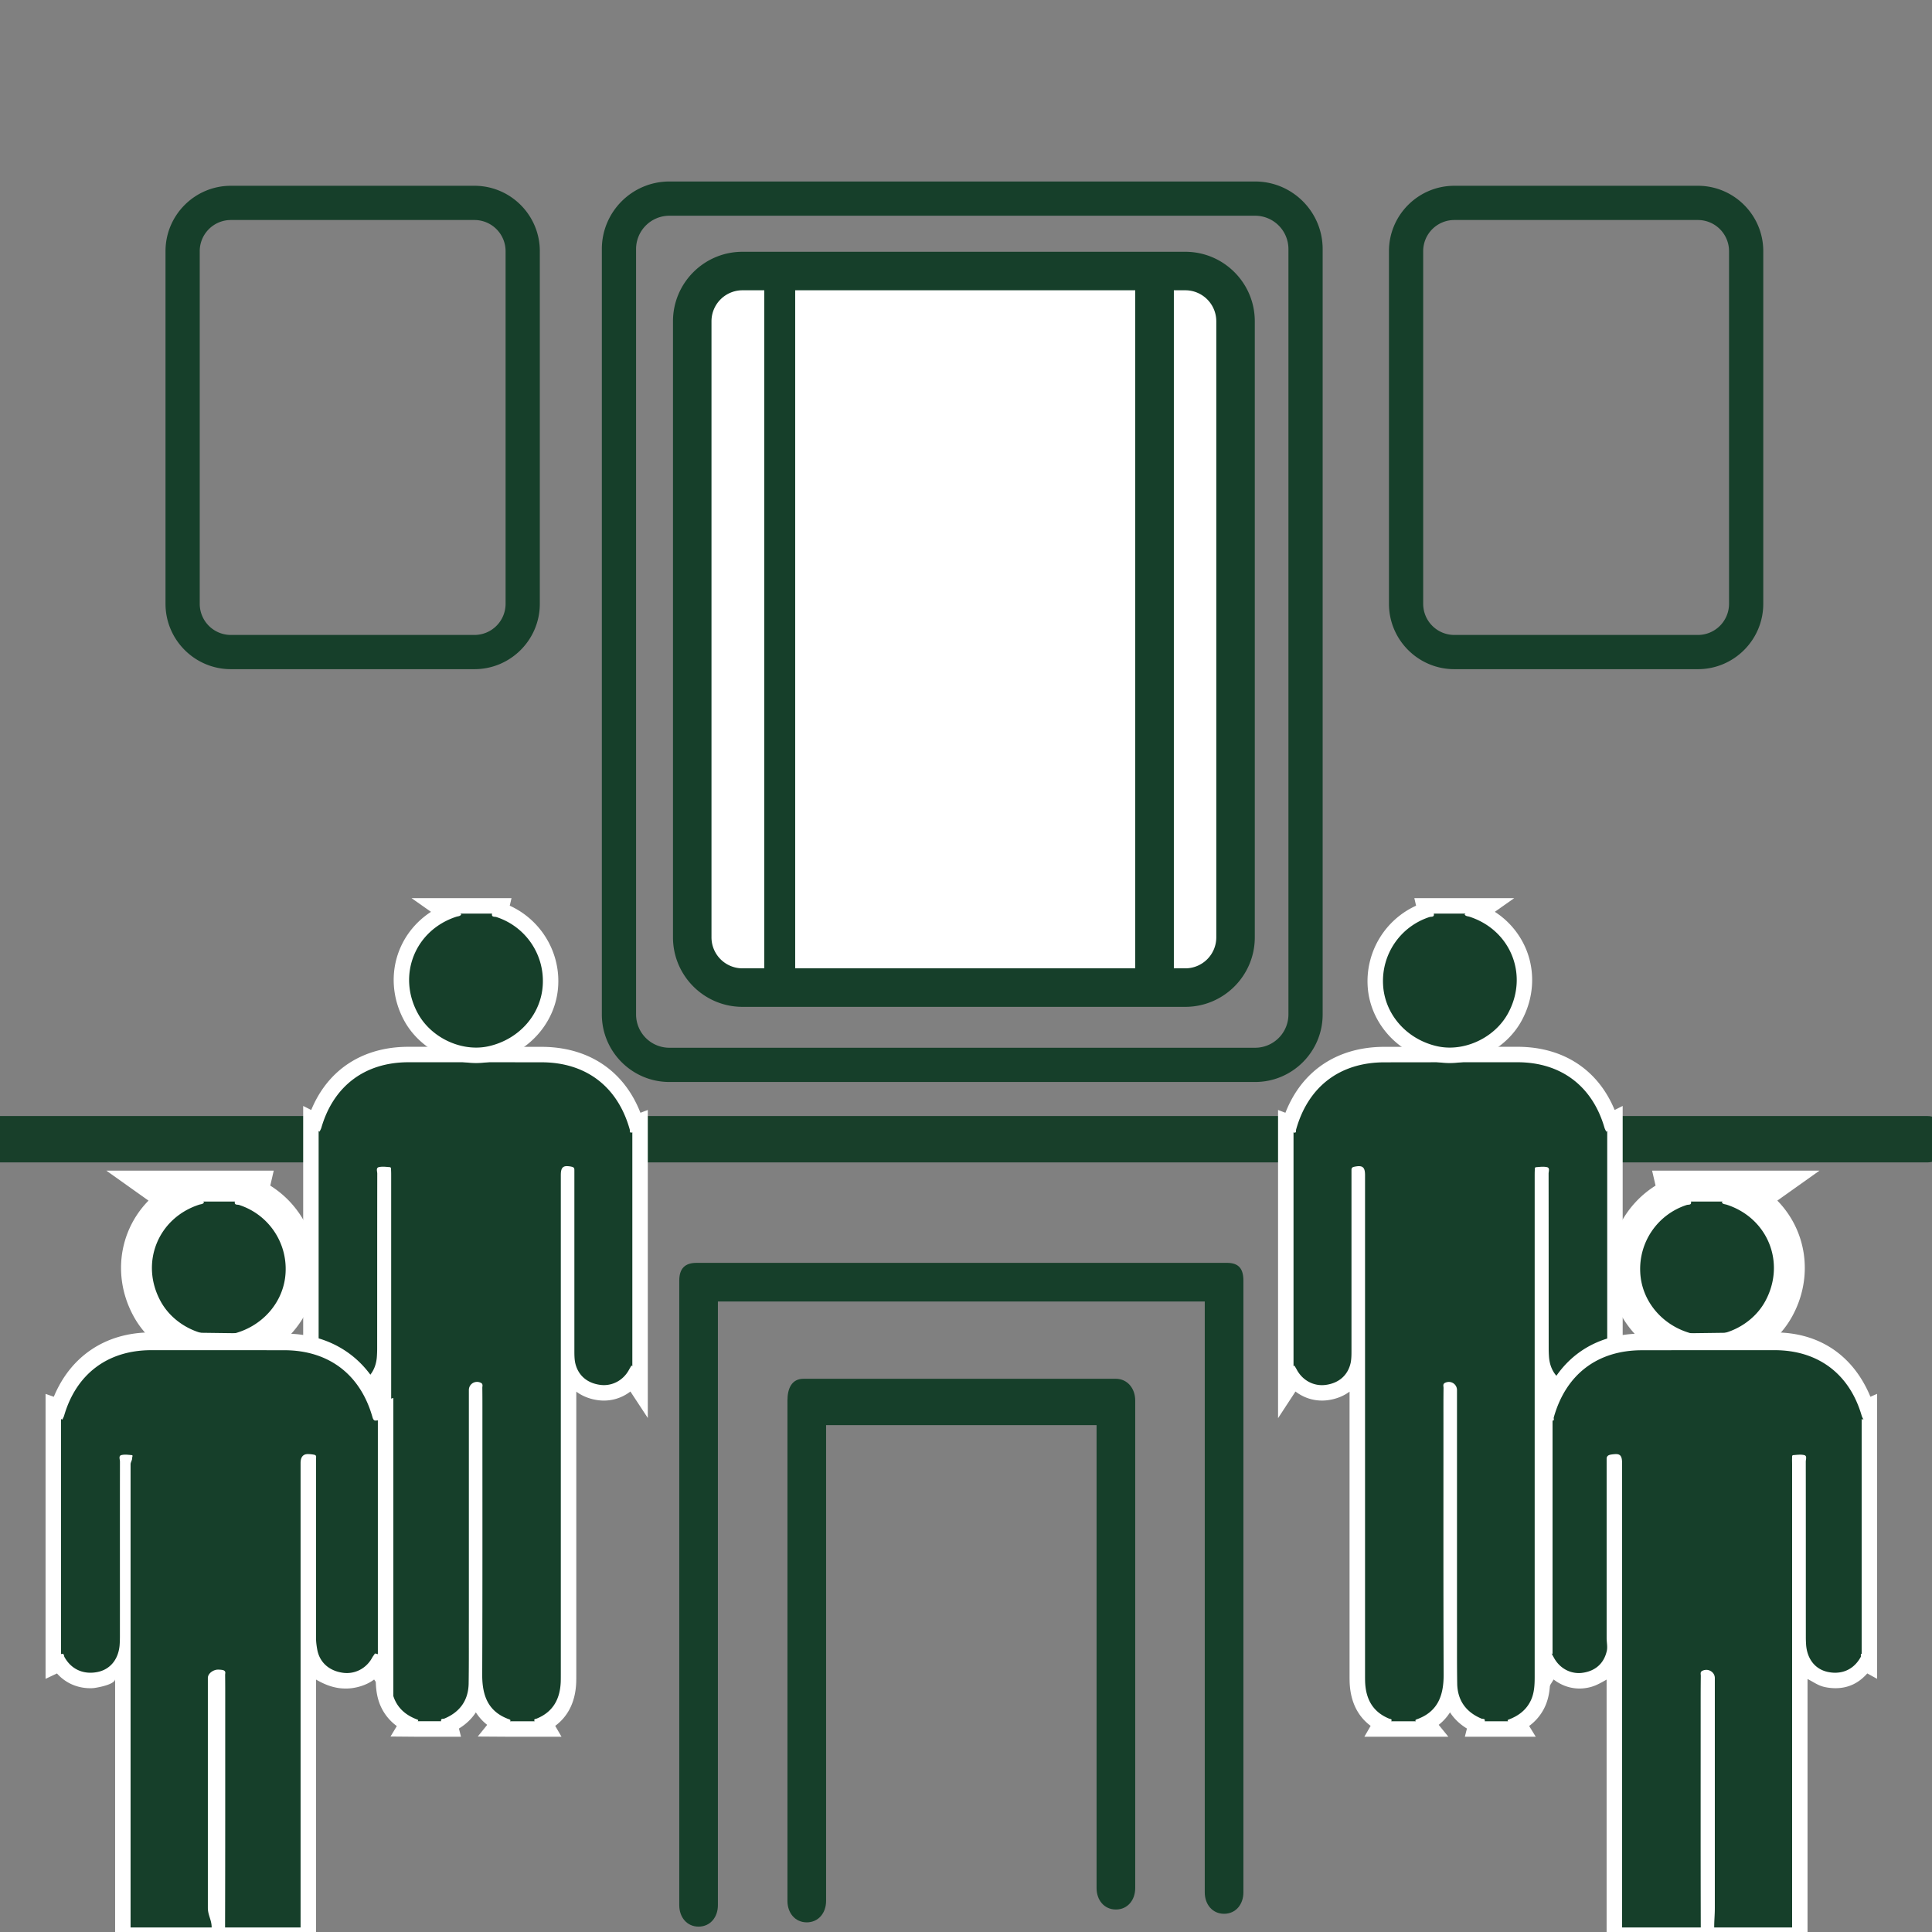 <svg xmlns="http://www.w3.org/2000/svg" viewBox="0 0 250 250"><rect x="0" y="0" width="250" height="250" fill="#808080" stroke="none"/><path fill="#183F2A" d="M249.41 150.414H.038c-1.551 0-2.808-1.471-2.808-3s1.257-3 2.808-3H249.41c1.551 0 2.808 1.471 2.808 3s-1.257 3-2.808 3z"/><path fill="#163F2A" d="M90.396 249.304c-1.529 0-2.5-1.239-2.5-2.768v-80.822c0-1.529.704-2.301 2.233-2.301h68.643c1.529 0 2.124.772 2.124 2.301v79.161c0 1.529-.971 2.768-2.5 2.768s-2.5-1.239-2.5-2.768v-76.462h-63v78.123c0 1.529-.971 2.768-2.5 2.768z"/><path fill="#163F2A" d="M104.396 248.751c-1.529 0-2.5-1.239-2.5-2.768v-64.768c0-1.529.543-2.801 2.072-2.801h40.411c1.529 0 2.517 1.272 2.517 2.801v63.107c0 1.529-.971 2.768-2.5 2.768s-2.5-1.239-2.5-2.768v-59.909h-35v61.569c0 1.53-.971 2.769-2.5 2.769z"/><path fill-rule="evenodd" clip-rule="evenodd" fill="#163F2A" d="M63.897 223.734l.614-.763c-1.89-1.003-2.652-2.61-2.944-4.178-.295 1.971-1.436 3.464-3.343 4.367l.145.574h-6.113l.44-.71c-1.117-.597-1.923-1.417-2.448-2.488-.583-1.186-.631-2.401-.631-3.645v-40.305c-.443 1.836-1.743 3.142-3.531 3.495-.369.074-.74.111-1.1.111-1.656 0-3.093-.782-4.007-2.163l-.749.361v-33.67l.589.3c1.805-5.435 6.156-8.56 12.018-8.566 5.743 0 11.488 0 17.239.006 5.979.01 10.391 3.217 12.195 8.827l.554-.209v35.155l-1.09-1.713c-.894 1.078-2.198 1.715-3.587 1.715-.217 0-.436-.015-.656-.046-1.964-.274-3.369-1.426-3.919-3.189v39.664c0 .344 0 .684-.011 1.014-.103 2.504-1.132 4.29-3.061 5.323l.425.733h-7.029z"/><path fill="#FFF" d="M52.838 137.454c5.742 0 11.486 0 17.237.006 5.749.01 9.854 3.136 11.413 8.694.039.125-.041.407.171.407a.484.484 0 0 0 .165-.037v30.274a.77.77 0 0 0-.055-.072l-.067-.02c-.099.184-.211.352-.305.532-.672 1.247-1.906 1.995-3.251 1.995-.171 0-.343-.012-.516-.037-1.692-.236-2.859-1.255-3.207-2.885-.099-.514-.099-1.058-.099-1.594v-21.353-1.868c0-.231.02-.44-.332-.518a3.091 3.091 0 0 0-.629-.082c-.594 0-.794.334-.794 1.174v64.591c0 .332 0 .661-.01.98-.09 2.195-.977 3.875-3.109 4.745-.145.057-.441.036-.262.345h-3.204c.034-.042.081-.096.077-.12-.017-.051-.08-.095-.127-.116-2.779-.967-3.543-3.079-3.536-5.803.043-10.826.026-21.648.026-32.48 0-1.537.008-3.082-.012-4.624 0-.21.112-.485-.156-.635a1.11 1.11 0 0 0-.53-.137c-.56 0-1.055.439-1.055 1.058v29.72c-.01 2.755.016 5.51-.028 8.269-.043 2.17-1.141 3.685-3.143 4.521-.164.062-.513-.042-.415.345h-3.031a.985.985 0 0 0 .072-.132.33.33 0 0 0-.063-.063c-1.262-.461-2.301-1.19-2.916-2.442-.501-1.019-.529-2.11-.529-3.204v-64.674c0-.267 0-.536-.015-.803 0-.145.015-.357-.145-.38-.296-.022-.602-.059-.901-.059-.175 0-.347.013-.513.048-.431.088-.227.549-.227.843-.012 7.527-.007 15.059-.012 22.589 0 .41-.014.83-.049 1.244-.179 1.809-1.247 3.08-2.863 3.4-.31.062-.613.092-.907.092-1.435 0-2.649-.723-3.37-2.043-.063-.114-.014-.402-.209-.402a.417.417 0 0 0-.176.051v-30.447c.026.013.041.037.072.057.014.007.049.026.054.026h.001c.076-.163.164-.314.219-.477 1.558-5.411 5.628-8.493 11.261-8.499m0-2h-.002c-5.918.007-10.408 2.96-12.565 8.178l-1.04-.522v36.869l1.45-.697c1.089 1.227 2.6 1.911 4.306 1.911.426 0 .862-.044 1.297-.13a5.458 5.458 0 0 0 2.335-1.059v36.889c0 1.032 0 2.592.734 4.086a6.427 6.427 0 0 0 1.995 2.373l-.815 1.352 3.522.03H59.653l-.268-1.063c.916-.555 1.652-1.26 2.191-2.091a6.361 6.361 0 0 0 1.467 1.615l-1.222 1.512 4.166.027H72.659l-.815-1.408c1.385-1.028 2.599-2.74 2.716-5.599.012-.357.012-.708.012-1.062v-36.589c.772.575 1.715.955 2.783 1.104a5.606 5.606 0 0 0 4.219-1.12l2.251 3.428V143.633l-.953.359c-2.127-5.437-6.707-8.521-12.793-8.531-5.754-.007-11.498-.007-17.241-.007z"/><path fill-rule="evenodd" clip-rule="evenodd" fill="#163F2A" d="M61.608 136.559c-3.429 0-6.814-1.995-8.424-4.965-1.42-2.605-1.63-5.624-.575-8.277.919-2.312 2.726-4.167 5.044-5.219l-1.27-.892 3.186.014h5.363l-.134.583c3.984 1.404 6.636 5.316 6.441 9.588-.183 4.281-3.376 7.968-7.766 8.963a8.534 8.534 0 0 1-1.865.205z"/><path fill="#FFF" d="M63.675 118.219c-.116.505.35.371.554.446a8.691 8.691 0 0 1 6.01 8.68c-.164 3.852-3.019 7.133-6.988 8.033a7.44 7.44 0 0 1-1.643.181c-3.005 0-6.077-1.733-7.546-4.442-2.685-4.927-.366-10.747 4.984-12.49.222-.072.491-.055.629-.283.006-.013-.02-.05-.038-.067-.023-.02-.045-.042-.068-.058h4.106m2.514-2H53.252l2.518 1.772c-1.846 1.2-3.28 2.916-4.091 4.956-1.166 2.931-.937 6.258.626 9.127 1.779 3.279 5.518 5.485 9.302 5.485.71 0 1.412-.078 2.086-.231 4.828-1.095 8.341-5.166 8.543-9.898.2-4.393-2.334-8.445-6.274-10.234l.227-.977z"/><path fill-rule="evenodd" clip-rule="evenodd" fill="#163F2A" d="M28.328 174.819c-3.785 0-7.524-2.206-9.304-5.489-1.562-2.866-1.791-6.192-.625-9.123a10.585 10.585 0 0 1 4.088-4.955l-2.526-1.774H32.91l-.225.972c3.916 1.759 6.473 5.827 6.272 10.244-.201 4.728-3.715 8.798-8.543 9.894a9.439 9.439 0 0 1-2.086.231z"/><path fill="#FFF" d="M30.394 155.478c-.116.505.35.371.554.446a8.691 8.691 0 0 1 6.01 8.68c-.164 3.852-3.018 7.133-6.988 8.033a7.44 7.44 0 0 1-1.643.181c-3.005 0-6.077-1.733-7.546-4.442-2.685-4.927-.366-10.748 4.984-12.49.222-.072.491-.055.629-.283.006-.013-.019-.05-.037-.067-.023-.02-.046-.042-.068-.059l4.105.001m5.028-4H13.759l5.458 3.881a12.447 12.447 0 0 0-2.677 4.108c-1.386 3.485-1.12 7.43.729 10.823 2.149 3.963 6.491 6.528 11.058 6.528.859 0 1.71-.094 2.529-.281 5.705-1.294 9.858-6.131 10.099-11.763.211-4.642-2.154-8.966-5.981-11.355l.448-1.941z"/><path fill-rule="evenodd" clip-rule="evenodd" fill="#163F2A" d="M15.896 250.414v-36.567c0 1.835-1.523 3.142-3.311 3.495a4.58 4.58 0 0 1-.99.111c-1.656 0-3.065-.783-3.979-2.164l-.72.359V181.98l.615.3c1.806-5.434 6.17-8.559 12.031-8.566 5.743 0 11.494 0 17.246.007 5.979.01 10.57 3.217 12.374 8.827l.733-.209v35.055l-1.251-1.632c-.894 1.089-2.293 1.733-3.69 1.733-.217 0-.677-.015-.897-.046-1.964-.274-3.161-1.426-4.161-3.189v36.154h-24z"/><path fill="#FFF" d="M19.557 174.713c5.742 0 11.486 0 17.237.006 5.749.01 9.854 3.136 11.413 8.694.039.125.135.407.347.407.042 0 .341-.011.341-.037v30.274c0-.021-.211-.049-.23-.072a2.905 2.905 0 0 0-.155-.02c-.099.184-.255.352-.349.532-.672 1.247-1.928 1.995-3.273 1.995-.171 0-.354-.012-.527-.037-1.692-.236-2.939-1.255-3.287-2.885-.098-.515-.178-1.058-.178-1.594v-21.353-1.867c0-.231.095-.44-.258-.518a4.627 4.627 0 0 0-.789-.082c-.594 0-.954.335-.954 1.174v60.081h-9.771c.026-9 .019-18.696.019-28.161 0-1.537.008-2.971-.012-4.513 0-.21.112-.43-.156-.579-.174-.094-.602-.109-.777-.109-.56 0-1.302.467-1.302 1.086v29.72c0 1 .492 1.556.493 2.556H16.896v-59.936c0-.267.22-.536.205-.803 0-.145.125-.357-.035-.38-.296-.022-.547-.059-.846-.059-.175 0-.319.013-.485.048-.432.088-.213.549-.213.844-.012 7.527 0 15.059-.005 22.589 0 .41-.011.83-.045 1.244-.179 1.809-1.246 3.08-2.862 3.4-.31.062-.612.092-.906.092-1.435 0-2.649-.723-3.369-2.043-.063-.114-.041-.402-.236-.402-.045 0-.203.015-.203.051v-30.447c0 .013.067.037.098.057a.584.584 0 0 0 .067.026h.007c.076-.163.168-.314.222-.477 1.561-5.413 5.635-8.495 11.267-8.502m0-2.299h-.002c-5.918 0-10.434 3.11-12.592 8.327l-1.067-.373v36.872l1.477-.697c1.089 1.227 2.614 1.911 4.319 1.911.426 0 .648-.044 1.083-.13.887-.175 2.121-.54 2.121-1.059V251.416H40.896v-34.08c1 .575 1.912.955 2.98 1.104.26.037.626.056.891.056 1.25 0 2.669-.422 3.642-1.168l2.487 3.481v-39.915l-1.129.359c-2.127-5.437-6.795-8.671-12.881-8.682-5.753-.008-11.586-.157-17.329-.157z"/><path fill-rule="evenodd" clip-rule="evenodd" fill="#163F2A" d="M195.15 223.734h-4.314l.145-.575c-1.918-.915-3.054-2.407-3.346-4.371-.293 1.56-1.058 3.162-2.957 4.183l.571.722-2.032.041h-4.939l.425-.734c-1.932-1.037-2.958-2.82-3.061-5.314-.011-.339-.011-.678-.011-1.021v-39.67c-.556 1.773-1.959 2.921-3.921 3.195a4.66 4.66 0 0 1-.654.046c-1.4 0-2.714-.647-3.604-1.733l-1.092 1.657.019-3.36v-31.72l.553.208c1.791-5.599 6.208-8.816 12.195-8.827 5.752-.006 11.497-.006 17.239-.006 5.852.007 10.198 3.12 12.021 8.573l.587-.293v33.656l-.749-.36c-.913 1.38-2.351 2.164-4.008 2.164-.36 0-.73-.037-1.101-.111-1.789-.354-3.089-1.661-3.53-3.489v40.299c0 1.243-.048 2.457-.632 3.645-.527 1.073-1.336 1.896-2.459 2.493l.433.71-1.778-.008z"/><path fill="#FFF" d="M196.365 137.454c5.633.006 9.703 3.089 11.263 8.504.055.163.143.314.219.477h.001c.005 0 .04-.019.054-.026.031-.02.046-.044.072-.057v30.447a.421.421 0 0 0-.176-.051c-.195 0-.147.289-.209.402-.721 1.319-1.935 2.043-3.37 2.043-.294 0-.597-.03-.907-.092-1.616-.319-2.684-1.591-2.863-3.4a14.846 14.846 0 0 1-.049-1.244c-.006-7.53 0-15.062-.012-22.589 0-.295.204-.756-.227-.843a2.425 2.425 0 0 0-.513-.048c-.299 0-.605.037-.901.059-.16.023-.145.235-.145.38-.015.267-.015.536-.015.803v64.674c0 1.094-.029 2.185-.529 3.204-.615 1.252-1.654 1.981-2.916 2.442a.33.33 0 0 0-.063.063c.02.047.046.09.072.132h-3.031c.098-.388-.251-.283-.415-.345-2.003-.837-3.1-2.351-3.143-4.521-.044-2.76-.018-5.515-.028-8.269v-29.72a1.05 1.05 0 0 0-1.055-1.058 1.11 1.11 0 0 0-.53.137c-.268.15-.156.425-.156.635-.02 1.542-.012 3.087-.012 4.624 0 10.832-.017 21.655.026 32.48.006 2.724-.757 4.836-3.536 5.803-.047.021-.11.065-.127.116-.004.024.042.078.077.12h-3.204c.179-.309-.117-.288-.262-.345-2.132-.87-3.019-2.55-3.109-4.745-.01-.319-.01-.648-.01-.98v-64.591c0-.84-.2-1.174-.794-1.174-.174 0-.382.029-.629.082-.352.078-.332.287-.332.518v23.221c0 .536 0 1.08-.099 1.594-.348 1.63-1.515 2.649-3.207 2.885a3.613 3.613 0 0 1-.516.037c-1.346 0-2.579-.748-3.251-1.995-.094-.181-.206-.348-.305-.532l-.067.02a.77.77 0 0 0-.055.072v-30.274a.484.484 0 0 0 .165.037c.212 0 .132-.282.171-.407 1.559-5.559 5.664-8.685 11.413-8.694 5.75-.011 11.494-.011 17.235-.011m.003-2h-.002c-5.743 0-11.487 0-17.24.006-6.087.01-10.668 3.094-12.794 8.531l-.953-.359v39.88l2.257-3.452a5.603 5.603 0 0 0 4.218 1.118c1.067-.149 2.008-.529 2.779-1.101v36.586c0 .354 0 .706.012 1.046.118 2.876 1.336 4.592 2.716 5.617l-.814 1.407h10.869l-1.25-1.541a6.356 6.356 0 0 0 1.464-1.613c.539.832 1.274 1.537 2.19 2.092l-.268 1.062H198.725l-.855-1.392a6.42 6.42 0 0 0 1.983-2.364c.734-1.494.734-3.053.734-4.086v-36.89a5.44 5.44 0 0 0 2.337 1.061c.432.086.869.13 1.294.13 1.704 0 3.215-.683 4.305-1.911l1.451.697V143.108l-1.04.523c-2.158-5.217-6.648-8.17-12.566-8.177z"/><path fill-rule="evenodd" clip-rule="evenodd" fill="#163F2A" d="M187.595 136.559a8.414 8.414 0 0 1-1.865-.206c-4.389-.995-7.583-4.682-7.765-8.966a9.736 9.736 0 0 1 6.44-9.585l-.135-.583h8.528l-1.25.878c2.32 1.053 4.126 2.908 5.046 5.219 1.055 2.654.846 5.672-.576 8.279-1.609 2.968-4.994 4.964-8.423 4.964 0 0 .001 0 0 0z"/><path fill="#FFF" d="M189.635 118.219c-.023.016-.046.039-.068.058-.018.016-.043.054-.037.067.138.228.406.212.629.283 5.349 1.742 7.669 7.563 4.984 12.49-1.469 2.709-4.541 4.442-7.546 4.442a7.433 7.433 0 0 1-1.643-.181c-3.97-.9-6.824-4.181-6.988-8.033a8.691 8.691 0 0 1 6.01-8.68c.204-.075.671.059.554-.446h4.105m6.303-2H183.015l.225.977a10.742 10.742 0 0 0-6.274 10.24c.202 4.727 3.715 8.798 8.544 9.893a9.439 9.439 0 0 0 2.086.231c3.785 0 7.524-2.206 9.304-5.488 1.562-2.866 1.79-6.193.625-9.124a10.58 10.58 0 0 0-4.094-4.958l2.507-1.771z"/><g><path fill-rule="evenodd" clip-rule="evenodd" fill="#163F2A" d="M220.875 174.819c-.71 0-1.412-.078-2.086-.231-4.828-1.095-8.341-5.166-8.543-9.898-.199-4.393 2.335-8.445 6.275-10.234l-.225-.977h12.947l-2.526 1.774a10.575 10.575 0 0 1 4.088 4.953c1.166 2.931.938 6.258-.626 9.127-1.78 3.28-5.519 5.486-9.304 5.486z"/><path fill="#FFF" d="M222.915 155.478c-.023.016-.046.039-.068.059-.018.016-.043.054-.038.067.138.228.406.212.629.283 5.349 1.742 7.669 7.563 4.984 12.49-1.469 2.709-4.54 4.442-7.546 4.442a7.433 7.433 0 0 1-1.643-.181c-3.97-.9-6.824-4.181-6.988-8.033a8.691 8.691 0 0 1 6.01-8.68c.204-.075.671.059.554-.446l4.106-.001m12.529-4h-21.662l.448 1.941c-3.827 2.389-6.192 6.715-5.981 11.366.24 5.621 4.393 10.458 10.099 11.753.818.186 1.669.28 2.528.28 4.567 0 8.909-2.565 11.062-6.535 1.845-3.386 2.111-7.331.725-10.817a12.454 12.454 0 0 0-2.676-4.109l5.457-3.879z"/></g><g><path fill-rule="evenodd" clip-rule="evenodd" fill="#163F2A" d="M208.896 250.414v-36.16c-1 1.773-1.951 2.921-3.913 3.195a4.593 4.593 0 0 1-.65.046c-1.392 0-2.698-.64-3.588-1.716l-.996 1.753.147-3.474v-31.72l.435.208c1.79-5.599 6.147-8.817 12.136-8.827 5.752-.007 11.467-.007 17.209-.007 5.85.007 10 3.118 11.825 8.566l.396-.3v33.668l-.569-.359c-.913 1.38-2.261 2.164-3.918 2.164-.36 0-.671-.037-1.042-.111-1.789-.354-3.471-1.661-3.471-3.489v36.562h-24.001z"/><path fill="#FFF" d="M229.646 174.713c5.633.006 9.703 3.089 11.263 8.504.055.163.143.314.219.477h.001c.005 0-.139-.019-.125-.026.031-.02-.107-.044-.107-.057v30.447c0-.036.047-.051.003-.051-.195 0-.057.289-.12.402-.72 1.319-1.89 2.043-3.325 2.043-.294 0-.574-.03-.884-.092-1.616-.319-2.673-1.591-2.852-3.4a14.83 14.83 0 0 1-.043-1.244c-.006-7.53.003-15.062-.009-22.589 0-.295.206-.756-.226-.844a2.477 2.477 0 0 0-.512-.048c-.299 0-.605.037-.901.059-.16.023-.13.235-.13.38-.015.267 0 .536 0 .803v59.936h-10.081c.001-1 .081-1.556.081-2.556v-29.72c0-.619-.537-1.058-1.097-1.058-.175 0-.377.043-.551.137-.268.15-.166.425-.166.635-.021 1.542-.018 2.865-.018 4.402 0 9.466-.012 19.161.014 28.161h-10.182v-60.081c0-.84-.191-1.174-.785-1.174-.174 0-.509.029-.756.082-.352.078-.459.286-.459.518V211.979c0 .536.131 1.079.033 1.594-.348 1.63-1.449 2.649-3.141 2.885a3.172 3.172 0 0 1-.483.037c-1.346 0-2.563-.748-3.235-1.995-.094-.181-.198-.348-.297-.532 0 0 .073.015.056.02-.019.023.068.051.068.072v-30.274c0 .026.005.037.047.037.212 0 .073-.282.112-.407 1.559-5.559 5.634-8.685 11.383-8.694 5.749-.009 11.463-.009 17.205-.009m.002-2.299h-.002c-5.742 0-11.487.15-17.24.156-6.087.01-10.549 3.17-12.676 8.607l-.835-.284v39.915l2.144-3.483c.975.749 2.107 1.17 3.356 1.17.265 0 .495-.019.759-.056 1.067-.149 1.741-.529 2.741-1.101v34.076h25.999v-34.153c1 .521 1.435.886 2.323 1.061.432.086.861.13 1.287.13 1.704 0 3.032-.682 4.122-1.911l1.268.698v-36.875l-.862.375c-2.156-5.216-6.467-8.325-12.384-8.325z"/></g><g><path fill-rule="evenodd" clip-rule="evenodd" fill="#FFF" d="M153.38 127.795H96.074c-3.574 0-6.499-2.925-6.499-6.499V41.57c0-3.574 2.925-6.499 6.499-6.499h57.306c3.574 0 6.499 2.925 6.499 6.499v79.726c0 3.575-2.925 6.499-6.499 6.499z"/><path fill="#163F2A" d="M153.38 130.286H96.074c-4.957 0-8.99-4.033-8.99-8.99V41.57c0-4.957 4.033-8.99 8.99-8.99h57.306c4.957 0 8.99 4.033 8.99 8.99v79.726c0 4.957-4.033 8.99-8.99 8.99zM96.074 37.562a4.013 4.013 0 0 0-4.008 4.008v79.726a4.012 4.012 0 0 0 4.008 4.007h57.306a4.012 4.012 0 0 0 4.008-4.007V41.57a4.013 4.013 0 0 0-4.008-4.008H96.074z"/></g><g><path fill="#163F2A" d="M162.414 140.009H86.616c-4.818 0-8.737-3.92-8.737-8.738V32.224c0-4.818 3.919-8.738 8.737-8.738h75.798c4.818 0 8.737 3.92 8.737 8.738v99.046c0 4.819-3.92 8.739-8.737 8.739zM86.616 27.915a4.314 4.314 0 0 0-4.309 4.309v99.046a4.314 4.314 0 0 0 4.309 4.309h75.798a4.314 4.314 0 0 0 4.309-4.309V32.224a4.314 4.314 0 0 0-4.309-4.309H86.616z"/></g><g><path fill="#163F2A" d="M61.395 86.591h-31.52c-4.664 0-8.458-3.794-8.458-8.458V32.498c0-4.664 3.794-8.458 8.458-8.458h31.52c4.664 0 8.458 3.794 8.458 8.458v45.636c-.001 4.664-3.795 8.457-8.458 8.457zM29.874 28.469a4.033 4.033 0 0 0-4.029 4.029v45.636a4.033 4.033 0 0 0 4.029 4.029h31.52a4.033 4.033 0 0 0 4.029-4.029V32.498a4.033 4.033 0 0 0-4.029-4.029h-31.52z"/></g><g><path fill="#163F2A" d="M219.709 86.591h-31.52c-4.664 0-8.458-3.794-8.458-8.458V32.498c0-4.664 3.794-8.458 8.458-8.458h31.52c4.664 0 8.458 3.794 8.458 8.458v45.636c-.001 4.664-3.795 8.457-8.458 8.457zm-31.521-58.122a4.033 4.033 0 0 0-4.029 4.029v45.636a4.033 4.033 0 0 0 4.029 4.029h31.52a4.033 4.033 0 0 0 4.029-4.029V32.498a4.033 4.033 0 0 0-4.029-4.029h-31.52z"/></g><g><path fill="#163F2A" d="M98.896 34.414h4v94h-4z"/></g><g><path fill="#163F2A" d="M146.896 34.414h5v94h-5z"/></g></svg>
